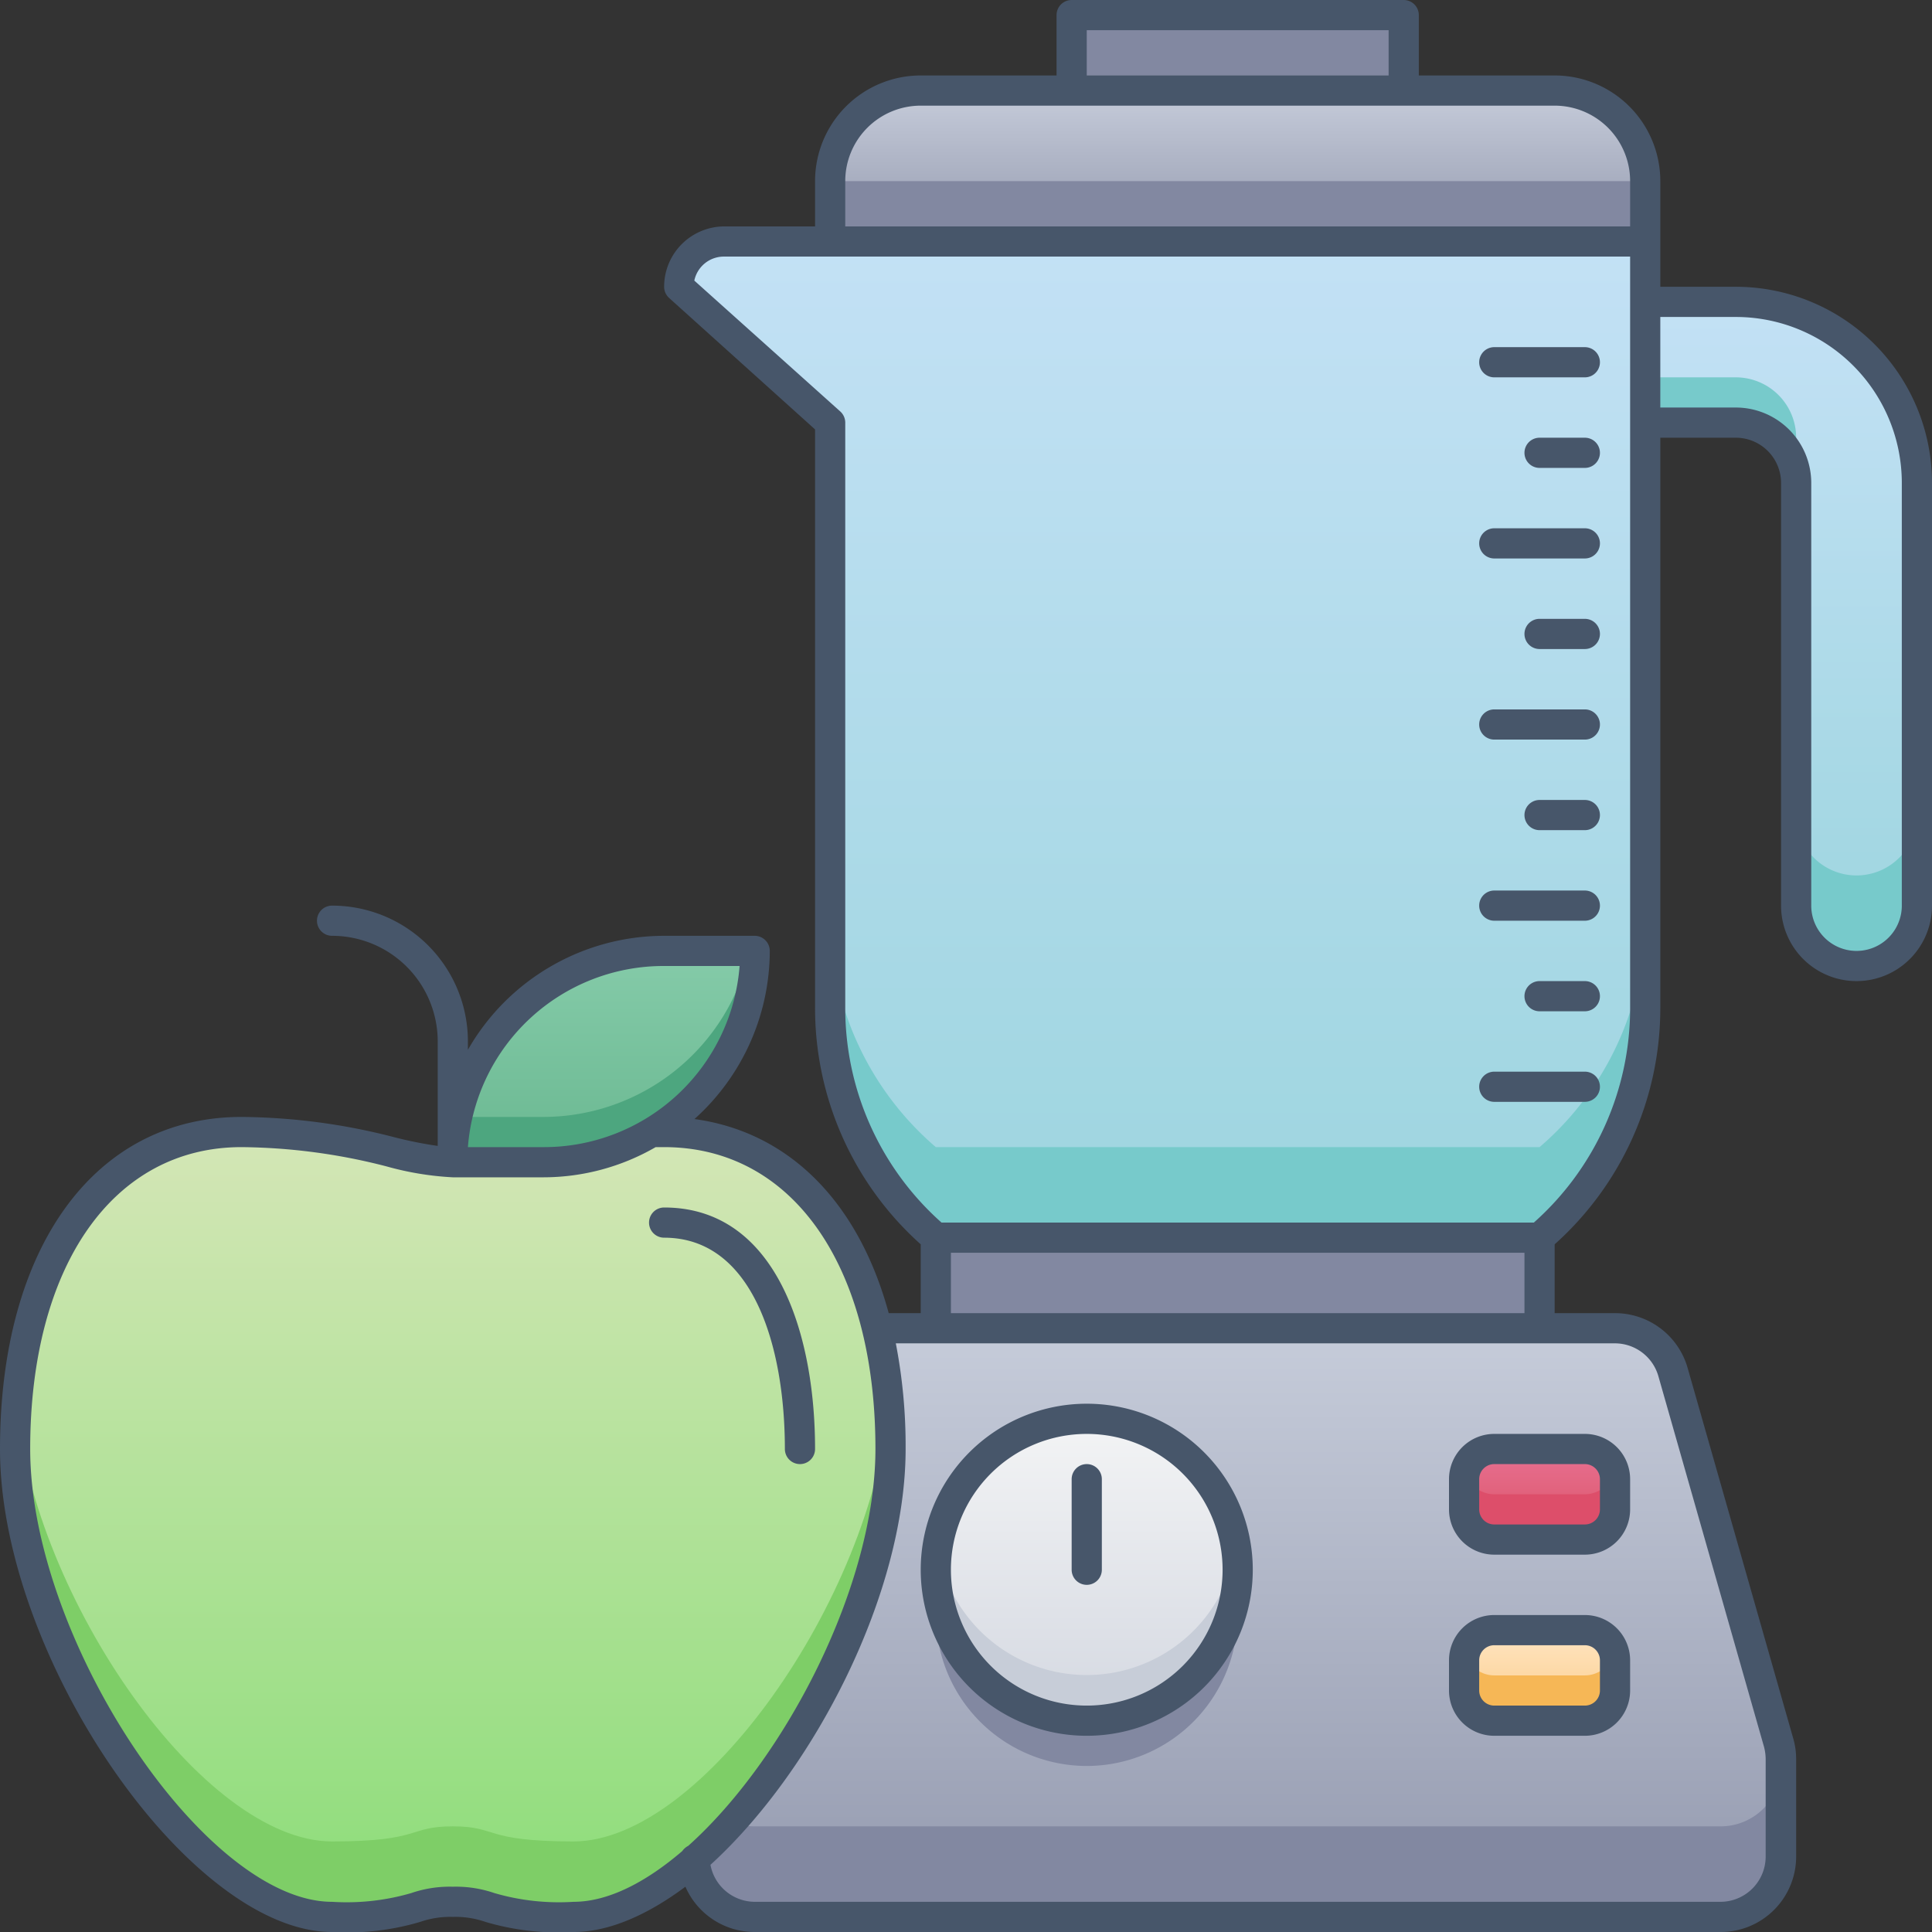 <svg xmlns="http://www.w3.org/2000/svg" xmlns:xlink="http://www.w3.org/1999/xlink" viewBox="0 0 128 128"><rect x="0" y="0" width="128" height="128" fill="#333333" stroke="none"/><defs><style>.cls-1{fill:url(#linear-gradient);}.cls-2{fill:url(#linear-gradient-2);}.cls-3{fill:#77cacb;}.cls-4{fill:url(#linear-gradient-3);}.cls-5{fill:#8288a1;}.cls-6{fill:url(#linear-gradient-4);}.cls-7{fill:#c7cdd8;}.cls-8{fill:url(#linear-gradient-5);}.cls-9{fill:url(#linear-gradient-6);}.cls-10{fill:url(#linear-gradient-7);}.cls-11{fill:#dd4e6a;}.cls-12{fill:#f6b756;}.cls-13{fill:url(#linear-gradient-8);}.cls-14{fill:#7ece67;}.cls-15{fill:url(#linear-gradient-9);}.cls-16{fill:#4da67f;}.cls-17{fill:#47566a;}</style><linearGradient id="linear-gradient" x1="117.98" y1="64" x2="117.98" y2="20" gradientUnits="userSpaceOnUse"><stop offset="0" stop-color="#9dd5df"/><stop offset="1" stop-color="#c3e1f5"/></linearGradient><linearGradient id="linear-gradient-2" x1="76.98" y1="82" x2="76.98" y2="16" xlink:href="#linear-gradient"/><linearGradient id="linear-gradient-3" x1="81.99" y1="127" x2="81.99" y2="88" gradientUnits="userSpaceOnUse"><stop offset="0" stop-color="#949aaf"/><stop offset="1" stop-color="#c6ccda"/></linearGradient><linearGradient id="linear-gradient-4" x1="71.98" y1="114" x2="71.98" y2="94" gradientUnits="userSpaceOnUse"><stop offset="0" stop-color="#d4d8e1"/><stop offset="1" stop-color="#f3f4f5"/></linearGradient><linearGradient id="linear-gradient-5" x1="81.98" y1="16" x2="81.98" y2="6" xlink:href="#linear-gradient-3"/><linearGradient id="linear-gradient-6" x1="101.98" y1="102" x2="101.98" y2="96" gradientUnits="userSpaceOnUse"><stop offset="0" stop-color="#da5466"/><stop offset="1" stop-color="#e87092"/></linearGradient><linearGradient id="linear-gradient-7" x1="101.98" y1="114" x2="101.98" y2="108" gradientUnits="userSpaceOnUse"><stop offset="0" stop-color="#fbcc88"/><stop offset="1" stop-color="#ffe5c3"/></linearGradient><linearGradient id="linear-gradient-8" x1="29.98" y1="127" x2="29.98" y2="75" gradientUnits="userSpaceOnUse"><stop offset="0" stop-color="#8cdd79"/><stop offset="1" stop-color="#d4e6b6"/></linearGradient><linearGradient id="linear-gradient-9" x1="39.98" y1="77" x2="39.98" y2="63" gradientUnits="userSpaceOnUse"><stop offset="0" stop-color="#6ab891"/><stop offset="1" stop-color="#85cba9"/></linearGradient></defs><title>Juice</title><g id="Juice"><path class="cls-1" d="M109,20v8h6a4,4,0,0,1,4,4V60a4,4,0,1,0,8,0V32a12,12,0,0,0-12-12Z"/><path class="cls-2" d="M48,16a3,3,0,0,0-3,3l10,9V66.78A20.06,20.06,0,0,0,62,82h40a20.06,20.06,0,0,0,7-15.22V16Z"/><path class="cls-3" d="M119,32a4,4,0,0,0-4-4h-6V25h6a4,4,0,0,1,4,4Z"/><path class="cls-3" d="M127,54c0,5.85.39,7.25-1.17,8.83A4,4,0,0,1,119,60V54a4,4,0,1,0,8,0Z"/><path class="cls-3" d="M109,60.78v6A20.06,20.06,0,0,1,102,82H62a20.06,20.06,0,0,1-7-15.22v-6A20.06,20.06,0,0,0,62,76h40A20.06,20.06,0,0,0,109,60.78Z"/><path class="cls-4" d="M118,116.56V123a4,4,0,0,1-4,4H50a4,4,0,0,1-4-3.8L58.09,88H107a4,4,0,0,1,3.85,2.9C118.54,117.94,118,115.75,118,116.56Z"/><path class="cls-5" d="M118,117v6a4,4,0,0,1-4,4H50a4,4,0,0,1-4-3.8l1.16-3.37A4,4,0,0,0,50,121h64A4,4,0,0,0,118,117Z"/><circle class="cls-6" cx="71.98" cy="104" r="10"/><path class="cls-7" d="M72,114a10,10,0,0,1-9.88-11.48,10,10,0,0,0,19.76,0A10,10,0,0,1,72,114Z"/><path class="cls-5" d="M72,117a10,10,0,0,1-9.88-11.48,10,10,0,0,0,19.76,0A10,10,0,0,1,72,117Z"/><rect class="cls-5" x="61.98" y="82" width="40" height="6"/><path class="cls-8" d="M61,6h42a6,6,0,0,1,6,6v4a0,0,0,0,1,0,0H55a0,0,0,0,1,0,0V12A6,6,0,0,1,61,6Z"/><rect class="cls-5" x="54.98" y="12" width="54" height="4"/><rect class="cls-5" x="70.98" y="1" width="22" height="5"/><rect class="cls-9" x="96.98" y="96" width="10" height="6" rx="2"/><rect class="cls-10" x="96.98" y="108" width="10" height="6" rx="2"/><path class="cls-11" d="M107,100a2,2,0,0,1-2,2H99a2,2,0,0,1-2-2,10.77,10.77,0,0,1,.07-2.5A2,2,0,0,0,99,99h6a2,2,0,0,0,1.93-1.5A10.38,10.38,0,0,1,107,100Z"/><path class="cls-12" d="M107,112a2,2,0,0,1-2,2H99a2,2,0,0,1-2-2,10.77,10.77,0,0,1,.07-2.5A2,2,0,0,0,99,111h6a2,2,0,0,0,1.93-1.5A10.38,10.38,0,0,1,107,112Z"/><path class="cls-13" d="M43.17,75C54.26,74.6,59,84.86,59,96c0,13-12,31-21,31-6,0-5-1-8-1s-2,1-8,1c-9,0-21-18-21-31S7,75,16,75c7,0,11,2,14,2"/><path class="cls-14" d="M38,127c-6,0-5-1-8-1s-2,1-8,1C13.52,127-.29,109,1.09,93.13,2.26,105.88,13.46,122,22,122c6,0,5-1,8-1s2,1,8,1c8.52,0,19.72-16.12,20.89-28.87C60.24,108.92,46.55,127,38,127Z"/><path class="cls-15" d="M30,77h6A14,14,0,0,0,50,63H44A14,14,0,0,0,30,77Z"/><path class="cls-16" d="M50,63A14,14,0,0,1,36,77H30a14.14,14.14,0,0,1,.32-3H36A14,14,0,0,0,49.66,63Z"/><path class="cls-17" d="M52,96a1,1,0,0,0,2,0c0-7.74-2.63-16-10-16a1,1,0,0,0,0,2C49.9,82,52,89.23,52,96Z"/><path class="cls-17" d="M72,93a11,11,0,1,0,11,11A11,11,0,0,0,72,93Zm0,20a9,9,0,1,1,9-9A9,9,0,0,1,72,113Z"/><path class="cls-17" d="M72,97a1,1,0,0,0-1,1v6a1,1,0,0,0,2,0V98A1,1,0,0,0,72,97Z"/><path class="cls-17" d="M115,19h-5V12a7,7,0,0,0-7-7H94V1a1,1,0,0,0-1-1H71a1,1,0,0,0-1,1V5H61a7,7,0,0,0-7,7v3H48a4,4,0,0,0-4,4,1,1,0,0,0,.33.74L54,28.45V66.78a21,21,0,0,0,7,15.66V87H58.88c-2-7.35-6.59-12-12.87-12.86A15,15,0,0,0,51,63a1,1,0,0,0-1-1H44a15,15,0,0,0-13,7.55V69a9,9,0,0,0-9-9,1,1,0,0,0,0,2,7,7,0,0,1,7,7v6.92a27.06,27.06,0,0,1-2.93-.59A41.4,41.4,0,0,0,16,74C6.28,74,0,82.64,0,96c0,13.76,12.54,32,22,32a17,17,0,0,0,5.84-.67A6.06,6.06,0,0,1,30,127a6.06,6.06,0,0,1,2.16.33A17,17,0,0,0,38,128c2.36,0,4.91-1.14,7.41-3A5,5,0,0,0,50,128h64a5,5,0,0,0,5-5v-6.44a4.92,4.92,0,0,0-.19-1.37l-7-24.56A5,5,0,0,0,107,87h-4V82.44a21,21,0,0,0,7-15.66V29h5a3,3,0,0,1,3,3V60a5,5,0,0,0,10,0V32A13,13,0,0,0,115,19ZM72,2H92V5H72ZM56,12a5,5,0,0,1,5-5h42a5,5,0,0,1,5,5v3H56ZM44,64h5A13,13,0,0,1,36,76H31A13,13,0,0,1,44,64ZM32.75,125.42A7.84,7.84,0,0,0,30,125a7.84,7.84,0,0,0-2.75.42A15.27,15.27,0,0,1,22,126c-8.41,0-20-17.38-20-30C2,83.85,7.5,76,16,76a39.53,39.53,0,0,1,9.62,1.28A20,20,0,0,0,30,78h6a14.88,14.88,0,0,0,7.44-2H44c8.5,0,14,7.85,14,20,0,9-5.94,20.5-12.4,26.29a1.12,1.12,0,0,0-.4.35C42.76,124.73,40.27,126,38,126A15.27,15.27,0,0,1,32.75,125.42Zm77.12-34.25,7,24.56a3.32,3.32,0,0,1,.11.83V123a3,3,0,0,1-3,3H50a3,3,0,0,1-2.93-2.45C53.94,117.29,60,105.56,60,96a35.75,35.75,0,0,0-.65-7H107A3,3,0,0,1,109.87,91.17ZM63,87V83h38v4Zm45-20.22A19,19,0,0,1,101.62,81H62.38A19,19,0,0,1,56,66.78V28a1,1,0,0,0-.33-.74L46,18.59A2,2,0,0,1,48,17h60V66.78ZM126,60a3,3,0,0,1-6,0V32a5,5,0,0,0-5-5h-5V21h5a11,11,0,0,1,11,11Z"/><path class="cls-17" d="M105,23H99a1,1,0,0,0,0,2h6a1,1,0,0,0,0-2Z"/><path class="cls-17" d="M105,29h-3a1,1,0,0,0,0,2h3a1,1,0,0,0,0-2Z"/><path class="cls-17" d="M105,35H99a1,1,0,0,0,0,2h6a1,1,0,0,0,0-2Z"/><path class="cls-17" d="M105,41h-3a1,1,0,0,0,0,2h3a1,1,0,0,0,0-2Z"/><path class="cls-17" d="M105,47H99a1,1,0,0,0,0,2h6a1,1,0,0,0,0-2Z"/><path class="cls-17" d="M105,53h-3a1,1,0,0,0,0,2h3a1,1,0,0,0,0-2Z"/><path class="cls-17" d="M105,59H99a1,1,0,0,0,0,2h6a1,1,0,0,0,0-2Z"/><path class="cls-17" d="M105,65h-3a1,1,0,0,0,0,2h3a1,1,0,0,0,0-2Z"/><path class="cls-17" d="M105,71H99a1,1,0,0,0,0,2h6a1,1,0,0,0,0-2Z"/><path class="cls-17" d="M96,98v2a3,3,0,0,0,3,3h6a3,3,0,0,0,3-3V98a3,3,0,0,0-3-3H99A3,3,0,0,0,96,98Zm10,0v2a1,1,0,0,1-1,1H99a1,1,0,0,1-1-1V98a1,1,0,0,1,1-1h6A1,1,0,0,1,106,98Z"/><path class="cls-17" d="M105,107H99a3,3,0,0,0-3,3v2a3,3,0,0,0,3,3h6a3,3,0,0,0,3-3v-2A3,3,0,0,0,105,107Zm1,5a1,1,0,0,1-1,1H99a1,1,0,0,1-1-1v-2a1,1,0,0,1,1-1h6a1,1,0,0,1,1,1Z"/></g></svg>